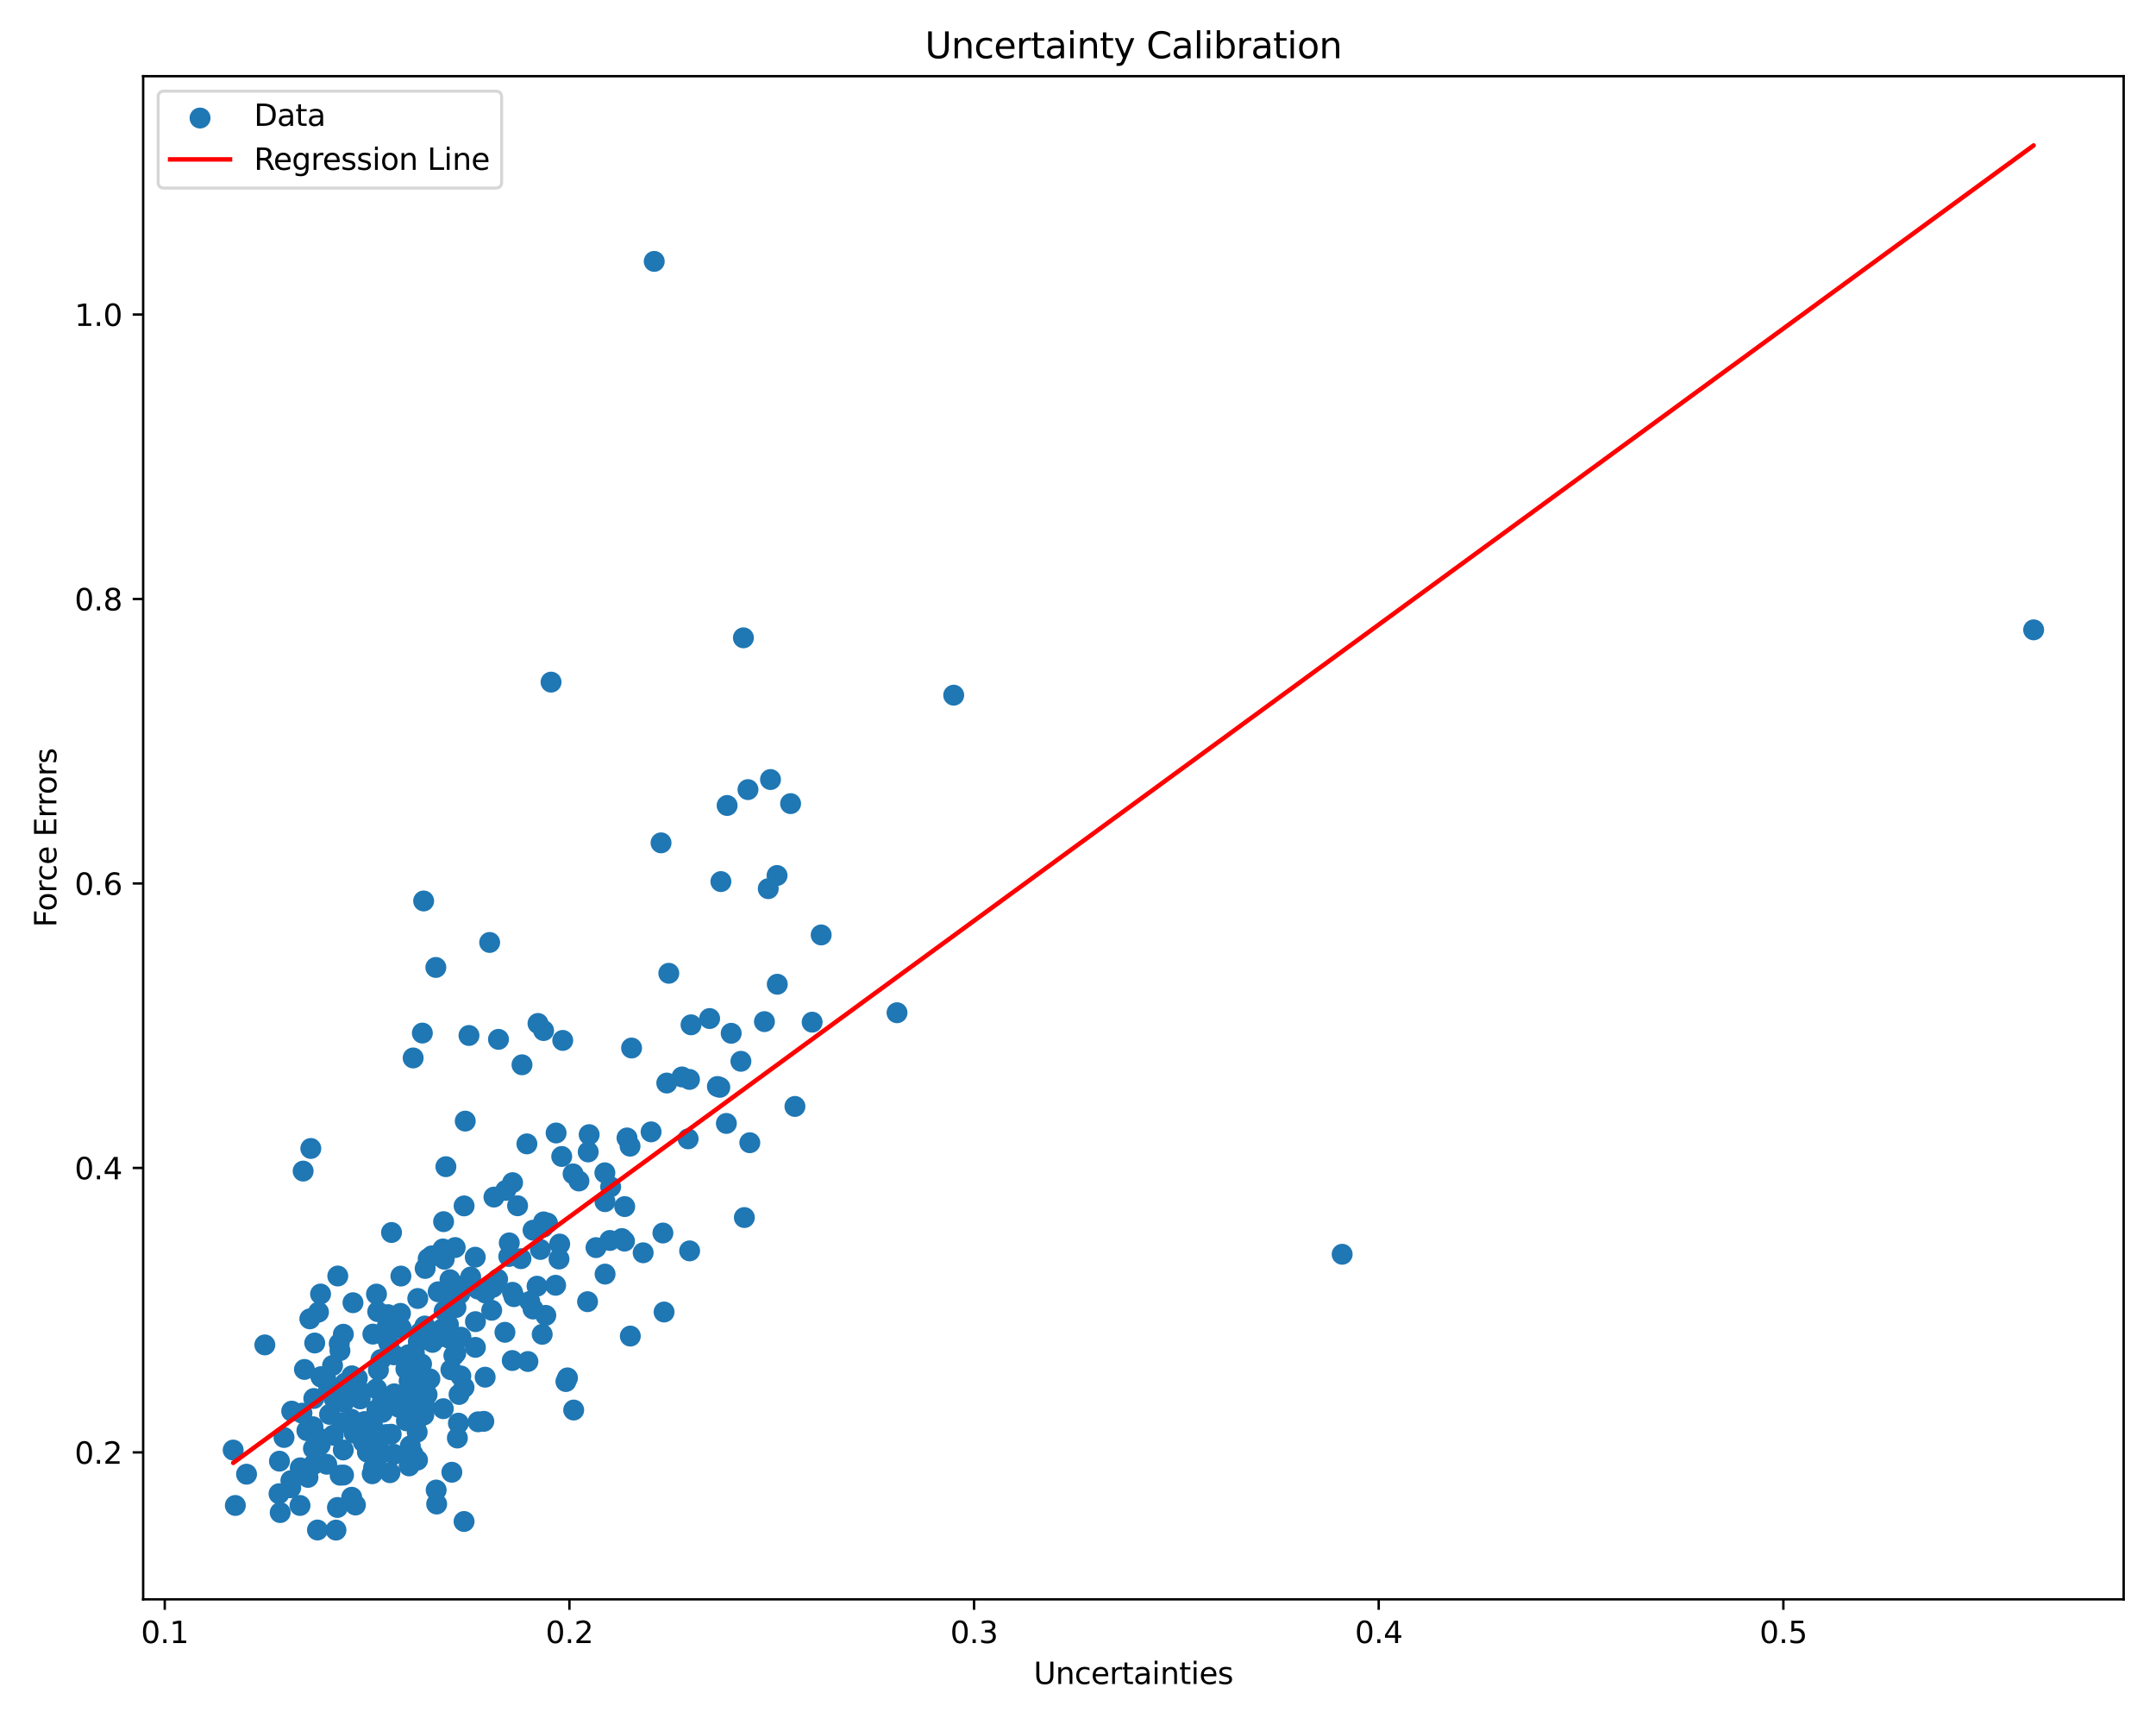 <?xml version="1.0" encoding="utf-8" standalone="no"?>
<!DOCTYPE svg PUBLIC "-//W3C//DTD SVG 1.1//EN"
  "http://www.w3.org/Graphics/SVG/1.1/DTD/svg11.dtd">
<svg xmlns:xlink="http://www.w3.org/1999/xlink" width="720pt" height="576pt" viewBox="0 0 720 576" xmlns="http://www.w3.org/2000/svg" version="1.1">
 <defs>
  <style type="text/css">*{stroke-linejoin: round; stroke-linecap: butt}</style>
 </defs>
 <g id="figure_1">
  <g id="patch_1">
   <path d="M 0 576 
L 720 576 
L 720 0 
L 0 0 
z
" style="fill: #ffffff"/>
  </g>
  <g id="axes_1">
   <g id="patch_2">
    <path d="M 47.81 534.04 
L 709.2 534.04 
L 709.2 25.44 
L 47.81 25.44 
z
" style="fill: #ffffff"/>
   </g>
   <g id="PathCollection_1">
    <defs>
     <path id="mf5a62927cd" d="M 0 3 
C 0.796 3 1.559 2.684 2.121 2.121 
C 2.684 1.559 3 0.796 3 0 
C 3 -0.796 2.684 -1.559 2.121 -2.121 
C 1.559 -2.684 0.796 -3 0 -3 
C -0.796 -3 -1.559 -2.684 -2.121 -2.121 
C -2.684 -1.559 -3 -0.796 -3 0 
C -3 0.796 -2.684 1.559 -2.121 2.121 
C -1.559 2.684 -0.796 3 0 3 
z
" style="stroke: #1f77b4"/>
    </defs>
    <g clip-path="url(#p8cb229a350)">
     <use xlink:href="#mf5a62927cd" x="144.423" y="448.24" style="fill: #1f77b4; stroke: #1f77b4"/>
     <use xlink:href="#mf5a62927cd" x="117.09" y="461.123" style="fill: #1f77b4; stroke: #1f77b4"/>
     <use xlink:href="#mf5a62927cd" x="78.59" y="502.693" style="fill: #1f77b4; stroke: #1f77b4"/>
     <use xlink:href="#mf5a62927cd" x="203.668" y="414.208" style="fill: #1f77b4; stroke: #1f77b4"/>
     <use xlink:href="#mf5a62927cd" x="157.186" y="426.411" style="fill: #1f77b4; stroke: #1f77b4"/>
     <use xlink:href="#mf5a62927cd" x="130.75" y="411.551" style="fill: #1f77b4; stroke: #1f77b4"/>
     <use xlink:href="#mf5a62927cd" x="210.406" y="382.72" style="fill: #1f77b4; stroke: #1f77b4"/>
     <use xlink:href="#mf5a62927cd" x="151.569" y="452.623" style="fill: #1f77b4; stroke: #1f77b4"/>
     <use xlink:href="#mf5a62927cd" x="127.733" y="467.762" style="fill: #1f77b4; stroke: #1f77b4"/>
     <use xlink:href="#mf5a62927cd" x="125.866" y="470.695" style="fill: #1f77b4; stroke: #1f77b4"/>
     <use xlink:href="#mf5a62927cd" x="230.773" y="342.201" style="fill: #1f77b4; stroke: #1f77b4"/>
     <use xlink:href="#mf5a62927cd" x="214.787" y="418.316" style="fill: #1f77b4; stroke: #1f77b4"/>
     <use xlink:href="#mf5a62927cd" x="181.529" y="408.008" style="fill: #1f77b4; stroke: #1f77b4"/>
     <use xlink:href="#mf5a62927cd" x="124.517" y="445.478" style="fill: #1f77b4; stroke: #1f77b4"/>
     <use xlink:href="#mf5a62927cd" x="103.467" y="440.379" style="fill: #1f77b4; stroke: #1f77b4"/>
     <use xlink:href="#mf5a62927cd" x="133.738" y="438.549" style="fill: #1f77b4; stroke: #1f77b4"/>
     <use xlink:href="#mf5a62927cd" x="148.907" y="389.574" style="fill: #1f77b4; stroke: #1f77b4"/>
     <use xlink:href="#mf5a62927cd" x="111.059" y="455.956" style="fill: #1f77b4; stroke: #1f77b4"/>
     <use xlink:href="#mf5a62927cd" x="117.878" y="434.996" style="fill: #1f77b4; stroke: #1f77b4"/>
     <use xlink:href="#mf5a62927cd" x="679.137" y="210.312" style="fill: #1f77b4; stroke: #1f77b4"/>
     <use xlink:href="#mf5a62927cd" x="170.076" y="415.019" style="fill: #1f77b4; stroke: #1f77b4"/>
     <use xlink:href="#mf5a62927cd" x="139.693" y="448.053" style="fill: #1f77b4; stroke: #1f77b4"/>
     <use xlink:href="#mf5a62927cd" x="136.854" y="466.461" style="fill: #1f77b4; stroke: #1f77b4"/>
     <use xlink:href="#mf5a62927cd" x="148.137" y="407.93" style="fill: #1f77b4; stroke: #1f77b4"/>
     <use xlink:href="#mf5a62927cd" x="230.303" y="417.684" style="fill: #1f77b4; stroke: #1f77b4"/>
     <use xlink:href="#mf5a62927cd" x="97.135" y="494.391" style="fill: #1f77b4; stroke: #1f77b4"/>
     <use xlink:href="#mf5a62927cd" x="112.2" y="510.922" style="fill: #1f77b4; stroke: #1f77b4"/>
     <use xlink:href="#mf5a62927cd" x="156.069" y="428.538" style="fill: #1f77b4; stroke: #1f77b4"/>
     <use xlink:href="#mf5a62927cd" x="97.414" y="471.198" style="fill: #1f77b4; stroke: #1f77b4"/>
     <use xlink:href="#mf5a62927cd" x="126.362" y="482.809" style="fill: #1f77b4; stroke: #1f77b4"/>
     <use xlink:href="#mf5a62927cd" x="182.269" y="439.221" style="fill: #1f77b4; stroke: #1f77b4"/>
     <use xlink:href="#mf5a62927cd" x="182.835" y="408.4" style="fill: #1f77b4; stroke: #1f77b4"/>
     <use xlink:href="#mf5a62927cd" x="240.385" y="363.076" style="fill: #1f77b4; stroke: #1f77b4"/>
     <use xlink:href="#mf5a62927cd" x="152.268" y="436.605" style="fill: #1f77b4; stroke: #1f77b4"/>
     <use xlink:href="#mf5a62927cd" x="108.802" y="460.499" style="fill: #1f77b4; stroke: #1f77b4"/>
     <use xlink:href="#mf5a62927cd" x="201.998" y="391.614" style="fill: #1f77b4; stroke: #1f77b4"/>
     <use xlink:href="#mf5a62927cd" x="181.532" y="344.12" style="fill: #1f77b4; stroke: #1f77b4"/>
     <use xlink:href="#mf5a62927cd" x="103.796" y="383.491" style="fill: #1f77b4; stroke: #1f77b4"/>
     <use xlink:href="#mf5a62927cd" x="171.183" y="394.905" style="fill: #1f77b4; stroke: #1f77b4"/>
     <use xlink:href="#mf5a62927cd" x="114.837" y="468.207" style="fill: #1f77b4; stroke: #1f77b4"/>
     <use xlink:href="#mf5a62927cd" x="127.775" y="479.425" style="fill: #1f77b4; stroke: #1f77b4"/>
     <use xlink:href="#mf5a62927cd" x="179.348" y="429.476" style="fill: #1f77b4; stroke: #1f77b4"/>
     <use xlink:href="#mf5a62927cd" x="140.447" y="462.102" style="fill: #1f77b4; stroke: #1f77b4"/>
     <use xlink:href="#mf5a62927cd" x="152.012" y="416.573" style="fill: #1f77b4; stroke: #1f77b4"/>
     <use xlink:href="#mf5a62927cd" x="140.781" y="455.475" style="fill: #1f77b4; stroke: #1f77b4"/>
     <use xlink:href="#mf5a62927cd" x="124.07" y="481.583" style="fill: #1f77b4; stroke: #1f77b4"/>
     <use xlink:href="#mf5a62927cd" x="158.758" y="449.903" style="fill: #1f77b4; stroke: #1f77b4"/>
     <use xlink:href="#mf5a62927cd" x="259.497" y="292.34" style="fill: #1f77b4; stroke: #1f77b4"/>
     <use xlink:href="#mf5a62927cd" x="153.896" y="459.452" style="fill: #1f77b4; stroke: #1f77b4"/>
     <use xlink:href="#mf5a62927cd" x="150.582" y="457.373" style="fill: #1f77b4; stroke: #1f77b4"/>
     <use xlink:href="#mf5a62927cd" x="193.335" y="394.35" style="fill: #1f77b4; stroke: #1f77b4"/>
     <use xlink:href="#mf5a62927cd" x="161.574" y="474.606" style="fill: #1f77b4; stroke: #1f77b4"/>
     <use xlink:href="#mf5a62927cd" x="142.997" y="420.274" style="fill: #1f77b4; stroke: #1f77b4"/>
     <use xlink:href="#mf5a62927cd" x="176.297" y="454.627" style="fill: #1f77b4; stroke: #1f77b4"/>
     <use xlink:href="#mf5a62927cd" x="207.67" y="413.568" style="fill: #1f77b4; stroke: #1f77b4"/>
     <use xlink:href="#mf5a62927cd" x="164.632" y="429.824" style="fill: #1f77b4; stroke: #1f77b4"/>
     <use xlink:href="#mf5a62927cd" x="189.514" y="460.097" style="fill: #1f77b4; stroke: #1f77b4"/>
     <use xlink:href="#mf5a62927cd" x="210.915" y="349.947" style="fill: #1f77b4; stroke: #1f77b4"/>
     <use xlink:href="#mf5a62927cd" x="77.873" y="484.195" style="fill: #1f77b4; stroke: #1f77b4"/>
     <use xlink:href="#mf5a62927cd" x="130.636" y="478.913" style="fill: #1f77b4; stroke: #1f77b4"/>
     <use xlink:href="#mf5a62927cd" x="107.307" y="459.88" style="fill: #1f77b4; stroke: #1f77b4"/>
     <use xlink:href="#mf5a62927cd" x="100.283" y="490.133" style="fill: #1f77b4; stroke: #1f77b4"/>
     <use xlink:href="#mf5a62927cd" x="299.563" y="338.167" style="fill: #1f77b4; stroke: #1f77b4"/>
     <use xlink:href="#mf5a62927cd" x="240.745" y="294.373" style="fill: #1f77b4; stroke: #1f77b4"/>
     <use xlink:href="#mf5a62927cd" x="147.365" y="446.281" style="fill: #1f77b4; stroke: #1f77b4"/>
     <use xlink:href="#mf5a62927cd" x="129.286" y="443.017" style="fill: #1f77b4; stroke: #1f77b4"/>
     <use xlink:href="#mf5a62927cd" x="127.701" y="471.605" style="fill: #1f77b4; stroke: #1f77b4"/>
     <use xlink:href="#mf5a62927cd" x="186.913" y="415.401" style="fill: #1f77b4; stroke: #1f77b4"/>
     <use xlink:href="#mf5a62927cd" x="185.712" y="378.317" style="fill: #1f77b4; stroke: #1f77b4"/>
     <use xlink:href="#mf5a62927cd" x="125.732" y="432.116" style="fill: #1f77b4; stroke: #1f77b4"/>
     <use xlink:href="#mf5a62927cd" x="164.198" y="437.516" style="fill: #1f77b4; stroke: #1f77b4"/>
     <use xlink:href="#mf5a62927cd" x="126.513" y="486.051" style="fill: #1f77b4; stroke: #1f77b4"/>
     <use xlink:href="#mf5a62927cd" x="222.672" y="361.641" style="fill: #1f77b4; stroke: #1f77b4"/>
     <use xlink:href="#mf5a62927cd" x="141.478" y="300.844" style="fill: #1f77b4; stroke: #1f77b4"/>
     <use xlink:href="#mf5a62927cd" x="141.791" y="469.364" style="fill: #1f77b4; stroke: #1f77b4"/>
     <use xlink:href="#mf5a62927cd" x="159.656" y="474.76" style="fill: #1f77b4; stroke: #1f77b4"/>
     <use xlink:href="#mf5a62927cd" x="88.442" y="449.082" style="fill: #1f77b4; stroke: #1f77b4"/>
     <use xlink:href="#mf5a62927cd" x="139.049" y="474.607" style="fill: #1f77b4; stroke: #1f77b4"/>
     <use xlink:href="#mf5a62927cd" x="145.55" y="323.045" style="fill: #1f77b4; stroke: #1f77b4"/>
     <use xlink:href="#mf5a62927cd" x="203.929" y="396.311" style="fill: #1f77b4; stroke: #1f77b4"/>
     <use xlink:href="#mf5a62927cd" x="122.696" y="484.877" style="fill: #1f77b4; stroke: #1f77b4"/>
     <use xlink:href="#mf5a62927cd" x="101.235" y="391.043" style="fill: #1f77b4; stroke: #1f77b4"/>
     <use xlink:href="#mf5a62927cd" x="173.978" y="420.293" style="fill: #1f77b4; stroke: #1f77b4"/>
     <use xlink:href="#mf5a62927cd" x="191.581" y="470.832" style="fill: #1f77b4; stroke: #1f77b4"/>
     <use xlink:href="#mf5a62927cd" x="318.492" y="232.13" style="fill: #1f77b4; stroke: #1f77b4"/>
     <use xlink:href="#mf5a62927cd" x="116.197" y="462.179" style="fill: #1f77b4; stroke: #1f77b4"/>
     <use xlink:href="#mf5a62927cd" x="152.736" y="480.173" style="fill: #1f77b4; stroke: #1f77b4"/>
     <use xlink:href="#mf5a62927cd" x="187.585" y="386.162" style="fill: #1f77b4; stroke: #1f77b4"/>
     <use xlink:href="#mf5a62927cd" x="138.827" y="470.019" style="fill: #1f77b4; stroke: #1f77b4"/>
     <use xlink:href="#mf5a62927cd" x="180.46" y="417.213" style="fill: #1f77b4; stroke: #1f77b4"/>
     <use xlink:href="#mf5a62927cd" x="156.614" y="345.764" style="fill: #1f77b4; stroke: #1f77b4"/>
     <use xlink:href="#mf5a62927cd" x="124.576" y="476.652" style="fill: #1f77b4; stroke: #1f77b4"/>
     <use xlink:href="#mf5a62927cd" x="179.662" y="341.746" style="fill: #1f77b4; stroke: #1f77b4"/>
     <use xlink:href="#mf5a62927cd" x="171.069" y="454.299" style="fill: #1f77b4; stroke: #1f77b4"/>
     <use xlink:href="#mf5a62927cd" x="185.552" y="429.17" style="fill: #1f77b4; stroke: #1f77b4"/>
     <use xlink:href="#mf5a62927cd" x="120.308" y="467.118" style="fill: #1f77b4; stroke: #1f77b4"/>
     <use xlink:href="#mf5a62927cd" x="135.72" y="474.428" style="fill: #1f77b4; stroke: #1f77b4"/>
     <use xlink:href="#mf5a62927cd" x="117.339" y="473.884" style="fill: #1f77b4; stroke: #1f77b4"/>
     <use xlink:href="#mf5a62927cd" x="140.757" y="469.545" style="fill: #1f77b4; stroke: #1f77b4"/>
     <use xlink:href="#mf5a62927cd" x="137.976" y="353.264" style="fill: #1f77b4; stroke: #1f77b4"/>
     <use xlink:href="#mf5a62927cd" x="135.542" y="457.106" style="fill: #1f77b4; stroke: #1f77b4"/>
     <use xlink:href="#mf5a62927cd" x="137.353" y="466.39" style="fill: #1f77b4; stroke: #1f77b4"/>
     <use xlink:href="#mf5a62927cd" x="168.624" y="444.873" style="fill: #1f77b4; stroke: #1f77b4"/>
     <use xlink:href="#mf5a62927cd" x="217.433" y="377.945" style="fill: #1f77b4; stroke: #1f77b4"/>
     <use xlink:href="#mf5a62927cd" x="155.371" y="374.353" style="fill: #1f77b4; stroke: #1f77b4"/>
     <use xlink:href="#mf5a62927cd" x="127.201" y="453.953" style="fill: #1f77b4; stroke: #1f77b4"/>
     <use xlink:href="#mf5a62927cd" x="113.869" y="466.691" style="fill: #1f77b4; stroke: #1f77b4"/>
     <use xlink:href="#mf5a62927cd" x="100.188" y="502.699" style="fill: #1f77b4; stroke: #1f77b4"/>
     <use xlink:href="#mf5a62927cd" x="191.384" y="391.977" style="fill: #1f77b4; stroke: #1f77b4"/>
     <use xlink:href="#mf5a62927cd" x="242.572" y="375.132" style="fill: #1f77b4; stroke: #1f77b4"/>
     <use xlink:href="#mf5a62927cd" x="236.979" y="340.105" style="fill: #1f77b4; stroke: #1f77b4"/>
     <use xlink:href="#mf5a62927cd" x="114.186" y="475.052" style="fill: #1f77b4; stroke: #1f77b4"/>
     <use xlink:href="#mf5a62927cd" x="249.786" y="263.662" style="fill: #1f77b4; stroke: #1f77b4"/>
     <use xlink:href="#mf5a62927cd" x="145.828" y="502.217" style="fill: #1f77b4; stroke: #1f77b4"/>
     <use xlink:href="#mf5a62927cd" x="223.348" y="324.994" style="fill: #1f77b4; stroke: #1f77b4"/>
     <use xlink:href="#mf5a62927cd" x="221.768" y="438.1" style="fill: #1f77b4; stroke: #1f77b4"/>
     <use xlink:href="#mf5a62927cd" x="105.102" y="448.448" style="fill: #1f77b4; stroke: #1f77b4"/>
     <use xlink:href="#mf5a62927cd" x="114.633" y="484.165" style="fill: #1f77b4; stroke: #1f77b4"/>
     <use xlink:href="#mf5a62927cd" x="202.038" y="401.253" style="fill: #1f77b4; stroke: #1f77b4"/>
     <use xlink:href="#mf5a62927cd" x="126.368" y="457.496" style="fill: #1f77b4; stroke: #1f77b4"/>
     <use xlink:href="#mf5a62927cd" x="265.47" y="369.454" style="fill: #1f77b4; stroke: #1f77b4"/>
     <use xlink:href="#mf5a62927cd" x="209.392" y="379.977" style="fill: #1f77b4; stroke: #1f77b4"/>
     <use xlink:href="#mf5a62927cd" x="153.937" y="446.497" style="fill: #1f77b4; stroke: #1f77b4"/>
     <use xlink:href="#mf5a62927cd" x="142.622" y="465.683" style="fill: #1f77b4; stroke: #1f77b4"/>
     <use xlink:href="#mf5a62927cd" x="162.097" y="431.762" style="fill: #1f77b4; stroke: #1f77b4"/>
     <use xlink:href="#mf5a62927cd" x="140.213" y="460.874" style="fill: #1f77b4; stroke: #1f77b4"/>
     <use xlink:href="#mf5a62927cd" x="147.601" y="443.785" style="fill: #1f77b4; stroke: #1f77b4"/>
     <use xlink:href="#mf5a62927cd" x="247.426" y="354.382" style="fill: #1f77b4; stroke: #1f77b4"/>
     <use xlink:href="#mf5a62927cd" x="131.659" y="465.416" style="fill: #1f77b4; stroke: #1f77b4"/>
     <use xlink:href="#mf5a62927cd" x="141.599" y="443.706" style="fill: #1f77b4; stroke: #1f77b4"/>
     <use xlink:href="#mf5a62927cd" x="119.334" y="460.222" style="fill: #1f77b4; stroke: #1f77b4"/>
     <use xlink:href="#mf5a62927cd" x="202.068" y="425.439" style="fill: #1f77b4; stroke: #1f77b4"/>
     <use xlink:href="#mf5a62927cd" x="130.226" y="491.754" style="fill: #1f77b4; stroke: #1f77b4"/>
     <use xlink:href="#mf5a62927cd" x="107.162" y="459.691" style="fill: #1f77b4; stroke: #1f77b4"/>
     <use xlink:href="#mf5a62927cd" x="159.585" y="430.431" style="fill: #1f77b4; stroke: #1f77b4"/>
     <use xlink:href="#mf5a62927cd" x="112.69" y="503.364" style="fill: #1f77b4; stroke: #1f77b4"/>
     <use xlink:href="#mf5a62927cd" x="113.58" y="492.59" style="fill: #1f77b4; stroke: #1f77b4"/>
     <use xlink:href="#mf5a62927cd" x="111.525" y="466.934" style="fill: #1f77b4; stroke: #1f77b4"/>
     <use xlink:href="#mf5a62927cd" x="118.285" y="478.562" style="fill: #1f77b4; stroke: #1f77b4"/>
     <use xlink:href="#mf5a62927cd" x="153.577" y="431.989" style="fill: #1f77b4; stroke: #1f77b4"/>
     <use xlink:href="#mf5a62927cd" x="164.952" y="399.724" style="fill: #1f77b4; stroke: #1f77b4"/>
     <use xlink:href="#mf5a62927cd" x="239.575" y="362.801" style="fill: #1f77b4; stroke: #1f77b4"/>
     <use xlink:href="#mf5a62927cd" x="196.436" y="384.65" style="fill: #1f77b4; stroke: #1f77b4"/>
     <use xlink:href="#mf5a62927cd" x="274.235" y="312.187" style="fill: #1f77b4; stroke: #1f77b4"/>
     <use xlink:href="#mf5a62927cd" x="255.282" y="341.133" style="fill: #1f77b4; stroke: #1f77b4"/>
     <use xlink:href="#mf5a62927cd" x="149.822" y="432.337" style="fill: #1f77b4; stroke: #1f77b4"/>
     <use xlink:href="#mf5a62927cd" x="171.145" y="431.52" style="fill: #1f77b4; stroke: #1f77b4"/>
     <use xlink:href="#mf5a62927cd" x="123.999" y="484.86" style="fill: #1f77b4; stroke: #1f77b4"/>
     <use xlink:href="#mf5a62927cd" x="150.162" y="446.955" style="fill: #1f77b4; stroke: #1f77b4"/>
     <use xlink:href="#mf5a62927cd" x="121.739" y="474.679" style="fill: #1f77b4; stroke: #1f77b4"/>
     <use xlink:href="#mf5a62927cd" x="220.758" y="281.443" style="fill: #1f77b4; stroke: #1f77b4"/>
     <use xlink:href="#mf5a62927cd" x="123.965" y="477.569" style="fill: #1f77b4; stroke: #1f77b4"/>
     <use xlink:href="#mf5a62927cd" x="136.627" y="461.13" style="fill: #1f77b4; stroke: #1f77b4"/>
     <use xlink:href="#mf5a62927cd" x="145.66" y="497.542" style="fill: #1f77b4; stroke: #1f77b4"/>
     <use xlink:href="#mf5a62927cd" x="106.023" y="510.888" style="fill: #1f77b4; stroke: #1f77b4"/>
     <use xlink:href="#mf5a62927cd" x="271.223" y="341.317" style="fill: #1f77b4; stroke: #1f77b4"/>
     <use xlink:href="#mf5a62927cd" x="196.756" y="378.873" style="fill: #1f77b4; stroke: #1f77b4"/>
     <use xlink:href="#mf5a62927cd" x="129.572" y="438.977" style="fill: #1f77b4; stroke: #1f77b4"/>
     <use xlink:href="#mf5a62927cd" x="168.881" y="397.491" style="fill: #1f77b4; stroke: #1f77b4"/>
     <use xlink:href="#mf5a62927cd" x="102.492" y="477.711" style="fill: #1f77b4; stroke: #1f77b4"/>
     <use xlink:href="#mf5a62927cd" x="117.449" y="499.952" style="fill: #1f77b4; stroke: #1f77b4"/>
     <use xlink:href="#mf5a62927cd" x="110.063" y="472.274" style="fill: #1f77b4; stroke: #1f77b4"/>
     <use xlink:href="#mf5a62927cd" x="196.214" y="434.65" style="fill: #1f77b4; stroke: #1f77b4"/>
     <use xlink:href="#mf5a62927cd" x="188.985" y="461.313" style="fill: #1f77b4; stroke: #1f77b4"/>
     <use xlink:href="#mf5a62927cd" x="181.434" y="409.776" style="fill: #1f77b4; stroke: #1f77b4"/>
     <use xlink:href="#mf5a62927cd" x="125.752" y="463.745" style="fill: #1f77b4; stroke: #1f77b4"/>
     <use xlink:href="#mf5a62927cd" x="138.391" y="451.846" style="fill: #1f77b4; stroke: #1f77b4"/>
     <use xlink:href="#mf5a62927cd" x="169.906" y="419.559" style="fill: #1f77b4; stroke: #1f77b4"/>
     <use xlink:href="#mf5a62927cd" x="115.316" y="461.794" style="fill: #1f77b4; stroke: #1f77b4"/>
     <use xlink:href="#mf5a62927cd" x="176.914" y="434.576" style="fill: #1f77b4; stroke: #1f77b4"/>
     <use xlink:href="#mf5a62927cd" x="82.333" y="492.252" style="fill: #1f77b4; stroke: #1f77b4"/>
     <use xlink:href="#mf5a62927cd" x="186.682" y="420.41" style="fill: #1f77b4; stroke: #1f77b4"/>
     <use xlink:href="#mf5a62927cd" x="97.079" y="496.804" style="fill: #1f77b4; stroke: #1f77b4"/>
     <use xlink:href="#mf5a62927cd" x="104.795" y="466.974" style="fill: #1f77b4; stroke: #1f77b4"/>
     <use xlink:href="#mf5a62927cd" x="148.325" y="437.758" style="fill: #1f77b4; stroke: #1f77b4"/>
     <use xlink:href="#mf5a62927cd" x="104.673" y="483.701" style="fill: #1f77b4; stroke: #1f77b4"/>
     <use xlink:href="#mf5a62927cd" x="244.184" y="345.03" style="fill: #1f77b4; stroke: #1f77b4"/>
     <use xlink:href="#mf5a62927cd" x="139.427" y="487.539" style="fill: #1f77b4; stroke: #1f77b4"/>
     <use xlink:href="#mf5a62927cd" x="106.363" y="438.142" style="fill: #1f77b4; stroke: #1f77b4"/>
     <use xlink:href="#mf5a62927cd" x="149.757" y="442.346" style="fill: #1f77b4; stroke: #1f77b4"/>
     <use xlink:href="#mf5a62927cd" x="139.512" y="433.584" style="fill: #1f77b4; stroke: #1f77b4"/>
     <use xlink:href="#mf5a62927cd" x="153.087" y="475.212" style="fill: #1f77b4; stroke: #1f77b4"/>
     <use xlink:href="#mf5a62927cd" x="117.515" y="459.407" style="fill: #1f77b4; stroke: #1f77b4"/>
     <use xlink:href="#mf5a62927cd" x="129.014" y="479.006" style="fill: #1f77b4; stroke: #1f77b4"/>
     <use xlink:href="#mf5a62927cd" x="109.774" y="463.887" style="fill: #1f77b4; stroke: #1f77b4"/>
     <use xlink:href="#mf5a62927cd" x="109.113" y="488.929" style="fill: #1f77b4; stroke: #1f77b4"/>
     <use xlink:href="#mf5a62927cd" x="154.959" y="463.289" style="fill: #1f77b4; stroke: #1f77b4"/>
     <use xlink:href="#mf5a62927cd" x="248.266" y="212.977" style="fill: #1f77b4; stroke: #1f77b4"/>
     <use xlink:href="#mf5a62927cd" x="152.215" y="451.807" style="fill: #1f77b4; stroke: #1f77b4"/>
     <use xlink:href="#mf5a62927cd" x="139.316" y="478.2" style="fill: #1f77b4; stroke: #1f77b4"/>
     <use xlink:href="#mf5a62927cd" x="106.928" y="482.518" style="fill: #1f77b4; stroke: #1f77b4"/>
     <use xlink:href="#mf5a62927cd" x="124.763" y="490.09" style="fill: #1f77b4; stroke: #1f77b4"/>
     <use xlink:href="#mf5a62927cd" x="208.55" y="414.426" style="fill: #1f77b4; stroke: #1f77b4"/>
     <use xlink:href="#mf5a62927cd" x="136.414" y="452.369" style="fill: #1f77b4; stroke: #1f77b4"/>
     <use xlink:href="#mf5a62927cd" x="257.31" y="260.298" style="fill: #1f77b4; stroke: #1f77b4"/>
     <use xlink:href="#mf5a62927cd" x="448.218" y="418.816" style="fill: #1f77b4; stroke: #1f77b4"/>
     <use xlink:href="#mf5a62927cd" x="136.327" y="464.716" style="fill: #1f77b4; stroke: #1f77b4"/>
     <use xlink:href="#mf5a62927cd" x="107.053" y="432.09" style="fill: #1f77b4; stroke: #1f77b4"/>
     <use xlink:href="#mf5a62927cd" x="153.298" y="465.628" style="fill: #1f77b4; stroke: #1f77b4"/>
     <use xlink:href="#mf5a62927cd" x="114.66" y="445.521" style="fill: #1f77b4; stroke: #1f77b4"/>
     <use xlink:href="#mf5a62927cd" x="93.316" y="487.905" style="fill: #1f77b4; stroke: #1f77b4"/>
     <use xlink:href="#mf5a62927cd" x="227.751" y="359.605" style="fill: #1f77b4; stroke: #1f77b4"/>
     <use xlink:href="#mf5a62927cd" x="94.847" y="479.994" style="fill: #1f77b4; stroke: #1f77b4"/>
     <use xlink:href="#mf5a62927cd" x="154.989" y="402.671" style="fill: #1f77b4; stroke: #1f77b4"/>
     <use xlink:href="#mf5a62927cd" x="129.857" y="448.552" style="fill: #1f77b4; stroke: #1f77b4"/>
     <use xlink:href="#mf5a62927cd" x="141.864" y="442.768" style="fill: #1f77b4; stroke: #1f77b4"/>
     <use xlink:href="#mf5a62927cd" x="242.826" y="268.962" style="fill: #1f77b4; stroke: #1f77b4"/>
     <use xlink:href="#mf5a62927cd" x="174.324" y="355.549" style="fill: #1f77b4; stroke: #1f77b4"/>
     <use xlink:href="#mf5a62927cd" x="133.209" y="469.924" style="fill: #1f77b4; stroke: #1f77b4"/>
     <use xlink:href="#mf5a62927cd" x="178.019" y="410.784" style="fill: #1f77b4; stroke: #1f77b4"/>
     <use xlink:href="#mf5a62927cd" x="178.008" y="437.1" style="fill: #1f77b4; stroke: #1f77b4"/>
     <use xlink:href="#mf5a62927cd" x="117.927" y="460.27" style="fill: #1f77b4; stroke: #1f77b4"/>
     <use xlink:href="#mf5a62927cd" x="256.562" y="296.736" style="fill: #1f77b4; stroke: #1f77b4"/>
     <use xlink:href="#mf5a62927cd" x="113.528" y="451.003" style="fill: #1f77b4; stroke: #1f77b4"/>
     <use xlink:href="#mf5a62927cd" x="121.359" y="481.518" style="fill: #1f77b4; stroke: #1f77b4"/>
     <use xlink:href="#mf5a62927cd" x="106.362" y="480.064" style="fill: #1f77b4; stroke: #1f77b4"/>
     <use xlink:href="#mf5a62927cd" x="112.803" y="426.077" style="fill: #1f77b4; stroke: #1f77b4"/>
     <use xlink:href="#mf5a62927cd" x="229.802" y="380.277" style="fill: #1f77b4; stroke: #1f77b4"/>
     <use xlink:href="#mf5a62927cd" x="175.958" y="381.956" style="fill: #1f77b4; stroke: #1f77b4"/>
     <use xlink:href="#mf5a62927cd" x="124.299" y="492.108" style="fill: #1f77b4; stroke: #1f77b4"/>
     <use xlink:href="#mf5a62927cd" x="131.542" y="452.397" style="fill: #1f77b4; stroke: #1f77b4"/>
     <use xlink:href="#mf5a62927cd" x="230.254" y="360.436" style="fill: #1f77b4; stroke: #1f77b4"/>
     <use xlink:href="#mf5a62927cd" x="221.379" y="411.718" style="fill: #1f77b4; stroke: #1f77b4"/>
     <use xlink:href="#mf5a62927cd" x="166.467" y="347.052" style="fill: #1f77b4; stroke: #1f77b4"/>
     <use xlink:href="#mf5a62927cd" x="158.712" y="419.799" style="fill: #1f77b4; stroke: #1f77b4"/>
     <use xlink:href="#mf5a62927cd" x="208.62" y="402.891" style="fill: #1f77b4; stroke: #1f77b4"/>
     <use xlink:href="#mf5a62927cd" x="131.582" y="485.623" style="fill: #1f77b4; stroke: #1f77b4"/>
     <use xlink:href="#mf5a62927cd" x="154.973" y="508.046" style="fill: #1f77b4; stroke: #1f77b4"/>
     <use xlink:href="#mf5a62927cd" x="259.577" y="328.653" style="fill: #1f77b4; stroke: #1f77b4"/>
     <use xlink:href="#mf5a62927cd" x="93.572" y="505.067" style="fill: #1f77b4; stroke: #1f77b4"/>
     <use xlink:href="#mf5a62927cd" x="104.523" y="476.407" style="fill: #1f77b4; stroke: #1f77b4"/>
     <use xlink:href="#mf5a62927cd" x="134.015" y="443.588" style="fill: #1f77b4; stroke: #1f77b4"/>
     <use xlink:href="#mf5a62927cd" x="104.701" y="489.01" style="fill: #1f77b4; stroke: #1f77b4"/>
     <use xlink:href="#mf5a62927cd" x="139.905" y="460.922" style="fill: #1f77b4; stroke: #1f77b4"/>
     <use xlink:href="#mf5a62927cd" x="133.885" y="426.094" style="fill: #1f77b4; stroke: #1f77b4"/>
     <use xlink:href="#mf5a62927cd" x="113.296" y="448.644" style="fill: #1f77b4; stroke: #1f77b4"/>
     <use xlink:href="#mf5a62927cd" x="93.179" y="498.773" style="fill: #1f77b4; stroke: #1f77b4"/>
     <use xlink:href="#mf5a62927cd" x="187.926" y="347.41" style="fill: #1f77b4; stroke: #1f77b4"/>
     <use xlink:href="#mf5a62927cd" x="141.527" y="472.492" style="fill: #1f77b4; stroke: #1f77b4"/>
     <use xlink:href="#mf5a62927cd" x="140.28" y="445.069" style="fill: #1f77b4; stroke: #1f77b4"/>
     <use xlink:href="#mf5a62927cd" x="199.04" y="416.596" style="fill: #1f77b4; stroke: #1f77b4"/>
     <use xlink:href="#mf5a62927cd" x="181.068" y="445.545" style="fill: #1f77b4; stroke: #1f77b4"/>
     <use xlink:href="#mf5a62927cd" x="146.32" y="431.346" style="fill: #1f77b4; stroke: #1f77b4"/>
     <use xlink:href="#mf5a62927cd" x="148.046" y="470.377" style="fill: #1f77b4; stroke: #1f77b4"/>
     <use xlink:href="#mf5a62927cd" x="141.984" y="423.556" style="fill: #1f77b4; stroke: #1f77b4"/>
     <use xlink:href="#mf5a62927cd" x="120.562" y="464.748" style="fill: #1f77b4; stroke: #1f77b4"/>
     <use xlink:href="#mf5a62927cd" x="102.854" y="493.32" style="fill: #1f77b4; stroke: #1f77b4"/>
     <use xlink:href="#mf5a62927cd" x="100.842" y="471.873" style="fill: #1f77b4; stroke: #1f77b4"/>
     <use xlink:href="#mf5a62927cd" x="171.628" y="432.969" style="fill: #1f77b4; stroke: #1f77b4"/>
     <use xlink:href="#mf5a62927cd" x="163.524" y="314.698" style="fill: #1f77b4; stroke: #1f77b4"/>
     <use xlink:href="#mf5a62927cd" x="172.847" y="402.618" style="fill: #1f77b4; stroke: #1f77b4"/>
     <use xlink:href="#mf5a62927cd" x="118.695" y="502.547" style="fill: #1f77b4; stroke: #1f77b4"/>
     <use xlink:href="#mf5a62927cd" x="141.328" y="469.734" style="fill: #1f77b4; stroke: #1f77b4"/>
     <use xlink:href="#mf5a62927cd" x="264.025" y="268.337" style="fill: #1f77b4; stroke: #1f77b4"/>
     <use xlink:href="#mf5a62927cd" x="150.277" y="427.322" style="fill: #1f77b4; stroke: #1f77b4"/>
     <use xlink:href="#mf5a62927cd" x="128.763" y="446.379" style="fill: #1f77b4; stroke: #1f77b4"/>
     <use xlink:href="#mf5a62927cd" x="150.899" y="491.6" style="fill: #1f77b4; stroke: #1f77b4"/>
     <use xlink:href="#mf5a62927cd" x="248.577" y="406.555" style="fill: #1f77b4; stroke: #1f77b4"/>
     <use xlink:href="#mf5a62927cd" x="111.298" y="479.233" style="fill: #1f77b4; stroke: #1f77b4"/>
     <use xlink:href="#mf5a62927cd" x="141.047" y="344.953" style="fill: #1f77b4; stroke: #1f77b4"/>
     <use xlink:href="#mf5a62927cd" x="126.139" y="437.972" style="fill: #1f77b4; stroke: #1f77b4"/>
     <use xlink:href="#mf5a62927cd" x="136.636" y="489.483" style="fill: #1f77b4; stroke: #1f77b4"/>
     <use xlink:href="#mf5a62927cd" x="218.482" y="87.281" style="fill: #1f77b4; stroke: #1f77b4"/>
     <use xlink:href="#mf5a62927cd" x="210.498" y="446.135" style="fill: #1f77b4; stroke: #1f77b4"/>
     <use xlink:href="#mf5a62927cd" x="114.725" y="492.543" style="fill: #1f77b4; stroke: #1f77b4"/>
     <use xlink:href="#mf5a62927cd" x="166.178" y="427.129" style="fill: #1f77b4; stroke: #1f77b4"/>
     <use xlink:href="#mf5a62927cd" x="147.914" y="417.046" style="fill: #1f77b4; stroke: #1f77b4"/>
     <use xlink:href="#mf5a62927cd" x="137.018" y="482.798" style="fill: #1f77b4; stroke: #1f77b4"/>
     <use xlink:href="#mf5a62927cd" x="162.016" y="459.861" style="fill: #1f77b4; stroke: #1f77b4"/>
     <use xlink:href="#mf5a62927cd" x="133.746" y="443.26" style="fill: #1f77b4; stroke: #1f77b4"/>
     <use xlink:href="#mf5a62927cd" x="250.399" y="381.569" style="fill: #1f77b4; stroke: #1f77b4"/>
     <use xlink:href="#mf5a62927cd" x="143.565" y="460.425" style="fill: #1f77b4; stroke: #1f77b4"/>
     <use xlink:href="#mf5a62927cd" x="137.884" y="485.446" style="fill: #1f77b4; stroke: #1f77b4"/>
     <use xlink:href="#mf5a62927cd" x="144.204" y="419.35" style="fill: #1f77b4; stroke: #1f77b4"/>
     <use xlink:href="#mf5a62927cd" x="101.669" y="457.276" style="fill: #1f77b4; stroke: #1f77b4"/>
     <use xlink:href="#mf5a62927cd" x="184.027" y="227.77" style="fill: #1f77b4; stroke: #1f77b4"/>
     <use xlink:href="#mf5a62927cd" x="158.773" y="441.316" style="fill: #1f77b4; stroke: #1f77b4"/>
     <use xlink:href="#mf5a62927cd" x="148.355" y="420.462" style="fill: #1f77b4; stroke: #1f77b4"/>
    </g>
   </g>
   <g id="matplotlib.axis_1">
    <g id="xtick_1">
     <g id="line2d_1">
      <defs>
       <path id="m247f86a7c7" d="M 0 0 
L 0 3.5 
" style="stroke: #000000; stroke-width: 0.8"/>
      </defs>
      <g>
       <use xlink:href="#m247f86a7c7" x="55.023" y="534.04" style="stroke: #000000; stroke-width: 0.8"/>
      </g>
     </g>
     <g id="text_1">
      <!-- 0.1 -->
      <g transform="translate(47.072 548.638) scale(0.1 -0.1)">
       <defs>
        <path id="DejaVuSans-30" d="M 2034 4250 
Q 1547 4250 1301 3770 
Q 1056 3291 1056 2328 
Q 1056 1369 1301 889 
Q 1547 409 2034 409 
Q 2525 409 2770 889 
Q 3016 1369 3016 2328 
Q 3016 3291 2770 3770 
Q 2525 4250 2034 4250 
z
M 2034 4750 
Q 2819 4750 3233 4129 
Q 3647 3509 3647 2328 
Q 3647 1150 3233 529 
Q 2819 -91 2034 -91 
Q 1250 -91 836 529 
Q 422 1150 422 2328 
Q 422 3509 836 4129 
Q 1250 4750 2034 4750 
z
" transform="scale(0.016)"/>
        <path id="DejaVuSans-2e" d="M 684 794 
L 1344 794 
L 1344 0 
L 684 0 
L 684 794 
z
" transform="scale(0.016)"/>
        <path id="DejaVuSans-31" d="M 794 531 
L 1825 531 
L 1825 4091 
L 703 3866 
L 703 4441 
L 1819 4666 
L 2450 4666 
L 2450 531 
L 3481 531 
L 3481 0 
L 794 0 
L 794 531 
z
" transform="scale(0.016)"/>
       </defs>
       <use xlink:href="#DejaVuSans-30"/>
       <use xlink:href="#DejaVuSans-2e" x="63.623"/>
       <use xlink:href="#DejaVuSans-31" x="95.41"/>
      </g>
     </g>
    </g>
    <g id="xtick_2">
     <g id="line2d_2">
      <g>
       <use xlink:href="#m247f86a7c7" x="190.157" y="534.04" style="stroke: #000000; stroke-width: 0.8"/>
      </g>
     </g>
     <g id="text_2">
      <!-- 0.2 -->
      <g transform="translate(182.205 548.638) scale(0.1 -0.1)">
       <defs>
        <path id="DejaVuSans-32" d="M 1228 531 
L 3431 531 
L 3431 0 
L 469 0 
L 469 531 
Q 828 903 1448 1529 
Q 2069 2156 2228 2338 
Q 2531 2678 2651 2914 
Q 2772 3150 2772 3378 
Q 2772 3750 2511 3984 
Q 2250 4219 1831 4219 
Q 1534 4219 1204 4116 
Q 875 4013 500 3803 
L 500 4441 
Q 881 4594 1212 4672 
Q 1544 4750 1819 4750 
Q 2544 4750 2975 4387 
Q 3406 4025 3406 3419 
Q 3406 3131 3298 2873 
Q 3191 2616 2906 2266 
Q 2828 2175 2409 1742 
Q 1991 1309 1228 531 
z
" transform="scale(0.016)"/>
       </defs>
       <use xlink:href="#DejaVuSans-30"/>
       <use xlink:href="#DejaVuSans-2e" x="63.623"/>
       <use xlink:href="#DejaVuSans-32" x="95.41"/>
      </g>
     </g>
    </g>
    <g id="xtick_3">
     <g id="line2d_3">
      <g>
       <use xlink:href="#m247f86a7c7" x="325.29" y="534.04" style="stroke: #000000; stroke-width: 0.8"/>
      </g>
     </g>
     <g id="text_3">
      <!-- 0.3 -->
      <g transform="translate(317.338 548.638) scale(0.1 -0.1)">
       <defs>
        <path id="DejaVuSans-33" d="M 2597 2516 
Q 3050 2419 3304 2112 
Q 3559 1806 3559 1356 
Q 3559 666 3084 287 
Q 2609 -91 1734 -91 
Q 1441 -91 1130 -33 
Q 819 25 488 141 
L 488 750 
Q 750 597 1062 519 
Q 1375 441 1716 441 
Q 2309 441 2620 675 
Q 2931 909 2931 1356 
Q 2931 1769 2642 2001 
Q 2353 2234 1838 2234 
L 1294 2234 
L 1294 2753 
L 1863 2753 
Q 2328 2753 2575 2939 
Q 2822 3125 2822 3475 
Q 2822 3834 2567 4026 
Q 2313 4219 1838 4219 
Q 1578 4219 1281 4162 
Q 984 4106 628 3988 
L 628 4550 
Q 988 4650 1302 4700 
Q 1616 4750 1894 4750 
Q 2613 4750 3031 4423 
Q 3450 4097 3450 3541 
Q 3450 3153 3228 2886 
Q 3006 2619 2597 2516 
z
" transform="scale(0.016)"/>
       </defs>
       <use xlink:href="#DejaVuSans-30"/>
       <use xlink:href="#DejaVuSans-2e" x="63.623"/>
       <use xlink:href="#DejaVuSans-33" x="95.41"/>
      </g>
     </g>
    </g>
    <g id="xtick_4">
     <g id="line2d_4">
      <g>
       <use xlink:href="#m247f86a7c7" x="460.423" y="534.04" style="stroke: #000000; stroke-width: 0.8"/>
      </g>
     </g>
     <g id="text_4">
      <!-- 0.4 -->
      <g transform="translate(452.472 548.638) scale(0.1 -0.1)">
       <defs>
        <path id="DejaVuSans-34" d="M 2419 4116 
L 825 1625 
L 2419 1625 
L 2419 4116 
z
M 2253 4666 
L 3047 4666 
L 3047 1625 
L 3713 1625 
L 3713 1100 
L 3047 1100 
L 3047 0 
L 2419 0 
L 2419 1100 
L 313 1100 
L 313 1709 
L 2253 4666 
z
" transform="scale(0.016)"/>
       </defs>
       <use xlink:href="#DejaVuSans-30"/>
       <use xlink:href="#DejaVuSans-2e" x="63.623"/>
       <use xlink:href="#DejaVuSans-34" x="95.41"/>
      </g>
     </g>
    </g>
    <g id="xtick_5">
     <g id="line2d_5">
      <g>
       <use xlink:href="#m247f86a7c7" x="595.557" y="534.04" style="stroke: #000000; stroke-width: 0.8"/>
      </g>
     </g>
     <g id="text_5">
      <!-- 0.5 -->
      <g transform="translate(587.605 548.638) scale(0.1 -0.1)">
       <defs>
        <path id="DejaVuSans-35" d="M 691 4666 
L 3169 4666 
L 3169 4134 
L 1269 4134 
L 1269 2991 
Q 1406 3038 1543 3061 
Q 1681 3084 1819 3084 
Q 2600 3084 3056 2656 
Q 3513 2228 3513 1497 
Q 3513 744 3044 326 
Q 2575 -91 1722 -91 
Q 1428 -91 1123 -41 
Q 819 9 494 109 
L 494 744 
Q 775 591 1075 516 
Q 1375 441 1709 441 
Q 2250 441 2565 725 
Q 2881 1009 2881 1497 
Q 2881 1984 2565 2268 
Q 2250 2553 1709 2553 
Q 1456 2553 1204 2497 
Q 953 2441 691 2322 
L 691 4666 
z
" transform="scale(0.016)"/>
       </defs>
       <use xlink:href="#DejaVuSans-30"/>
       <use xlink:href="#DejaVuSans-2e" x="63.623"/>
       <use xlink:href="#DejaVuSans-35" x="95.41"/>
      </g>
     </g>
    </g>
    <g id="text_6">
     <!-- Uncertainties -->
     <g transform="translate(345.183 562.317) scale(0.1 -0.1)">
      <defs>
       <path id="DejaVuSans-55" d="M 556 4666 
L 1191 4666 
L 1191 1831 
Q 1191 1081 1462 751 
Q 1734 422 2344 422 
Q 2950 422 3222 751 
Q 3494 1081 3494 1831 
L 3494 4666 
L 4128 4666 
L 4128 1753 
Q 4128 841 3676 375 
Q 3225 -91 2344 -91 
Q 1459 -91 1007 375 
Q 556 841 556 1753 
L 556 4666 
z
" transform="scale(0.016)"/>
       <path id="DejaVuSans-6e" d="M 3513 2113 
L 3513 0 
L 2938 0 
L 2938 2094 
Q 2938 2591 2744 2837 
Q 2550 3084 2163 3084 
Q 1697 3084 1428 2787 
Q 1159 2491 1159 1978 
L 1159 0 
L 581 0 
L 581 3500 
L 1159 3500 
L 1159 2956 
Q 1366 3272 1645 3428 
Q 1925 3584 2291 3584 
Q 2894 3584 3203 3211 
Q 3513 2838 3513 2113 
z
" transform="scale(0.016)"/>
       <path id="DejaVuSans-63" d="M 3122 3366 
L 3122 2828 
Q 2878 2963 2633 3030 
Q 2388 3097 2138 3097 
Q 1578 3097 1268 2742 
Q 959 2388 959 1747 
Q 959 1106 1268 751 
Q 1578 397 2138 397 
Q 2388 397 2633 464 
Q 2878 531 3122 666 
L 3122 134 
Q 2881 22 2623 -34 
Q 2366 -91 2075 -91 
Q 1284 -91 818 406 
Q 353 903 353 1747 
Q 353 2603 823 3093 
Q 1294 3584 2113 3584 
Q 2378 3584 2631 3529 
Q 2884 3475 3122 3366 
z
" transform="scale(0.016)"/>
       <path id="DejaVuSans-65" d="M 3597 1894 
L 3597 1613 
L 953 1613 
Q 991 1019 1311 708 
Q 1631 397 2203 397 
Q 2534 397 2845 478 
Q 3156 559 3463 722 
L 3463 178 
Q 3153 47 2828 -22 
Q 2503 -91 2169 -91 
Q 1331 -91 842 396 
Q 353 884 353 1716 
Q 353 2575 817 3079 
Q 1281 3584 2069 3584 
Q 2775 3584 3186 3129 
Q 3597 2675 3597 1894 
z
M 3022 2063 
Q 3016 2534 2758 2815 
Q 2500 3097 2075 3097 
Q 1594 3097 1305 2825 
Q 1016 2553 972 2059 
L 3022 2063 
z
" transform="scale(0.016)"/>
       <path id="DejaVuSans-72" d="M 2631 2963 
Q 2534 3019 2420 3045 
Q 2306 3072 2169 3072 
Q 1681 3072 1420 2755 
Q 1159 2438 1159 1844 
L 1159 0 
L 581 0 
L 581 3500 
L 1159 3500 
L 1159 2956 
Q 1341 3275 1631 3429 
Q 1922 3584 2338 3584 
Q 2397 3584 2469 3576 
Q 2541 3569 2628 3553 
L 2631 2963 
z
" transform="scale(0.016)"/>
       <path id="DejaVuSans-74" d="M 1172 4494 
L 1172 3500 
L 2356 3500 
L 2356 3053 
L 1172 3053 
L 1172 1153 
Q 1172 725 1289 603 
Q 1406 481 1766 481 
L 2356 481 
L 2356 0 
L 1766 0 
Q 1100 0 847 248 
Q 594 497 594 1153 
L 594 3053 
L 172 3053 
L 172 3500 
L 594 3500 
L 594 4494 
L 1172 4494 
z
" transform="scale(0.016)"/>
       <path id="DejaVuSans-61" d="M 2194 1759 
Q 1497 1759 1228 1600 
Q 959 1441 959 1056 
Q 959 750 1161 570 
Q 1363 391 1709 391 
Q 2188 391 2477 730 
Q 2766 1069 2766 1631 
L 2766 1759 
L 2194 1759 
z
M 3341 1997 
L 3341 0 
L 2766 0 
L 2766 531 
Q 2569 213 2275 61 
Q 1981 -91 1556 -91 
Q 1019 -91 701 211 
Q 384 513 384 1019 
Q 384 1609 779 1909 
Q 1175 2209 1959 2209 
L 2766 2209 
L 2766 2266 
Q 2766 2663 2505 2880 
Q 2244 3097 1772 3097 
Q 1472 3097 1187 3025 
Q 903 2953 641 2809 
L 641 3341 
Q 956 3463 1253 3523 
Q 1550 3584 1831 3584 
Q 2591 3584 2966 3190 
Q 3341 2797 3341 1997 
z
" transform="scale(0.016)"/>
       <path id="DejaVuSans-69" d="M 603 3500 
L 1178 3500 
L 1178 0 
L 603 0 
L 603 3500 
z
M 603 4863 
L 1178 4863 
L 1178 4134 
L 603 4134 
L 603 4863 
z
" transform="scale(0.016)"/>
       <path id="DejaVuSans-73" d="M 2834 3397 
L 2834 2853 
Q 2591 2978 2328 3040 
Q 2066 3103 1784 3103 
Q 1356 3103 1142 2972 
Q 928 2841 928 2578 
Q 928 2378 1081 2264 
Q 1234 2150 1697 2047 
L 1894 2003 
Q 2506 1872 2764 1633 
Q 3022 1394 3022 966 
Q 3022 478 2636 193 
Q 2250 -91 1575 -91 
Q 1294 -91 989 -36 
Q 684 19 347 128 
L 347 722 
Q 666 556 975 473 
Q 1284 391 1588 391 
Q 1994 391 2212 530 
Q 2431 669 2431 922 
Q 2431 1156 2273 1281 
Q 2116 1406 1581 1522 
L 1381 1569 
Q 847 1681 609 1914 
Q 372 2147 372 2553 
Q 372 3047 722 3315 
Q 1072 3584 1716 3584 
Q 2034 3584 2315 3537 
Q 2597 3491 2834 3397 
z
" transform="scale(0.016)"/>
      </defs>
      <use xlink:href="#DejaVuSans-55"/>
      <use xlink:href="#DejaVuSans-6e" x="73.193"/>
      <use xlink:href="#DejaVuSans-63" x="136.572"/>
      <use xlink:href="#DejaVuSans-65" x="191.553"/>
      <use xlink:href="#DejaVuSans-72" x="253.076"/>
      <use xlink:href="#DejaVuSans-74" x="294.189"/>
      <use xlink:href="#DejaVuSans-61" x="333.398"/>
      <use xlink:href="#DejaVuSans-69" x="394.678"/>
      <use xlink:href="#DejaVuSans-6e" x="422.461"/>
      <use xlink:href="#DejaVuSans-74" x="485.84"/>
      <use xlink:href="#DejaVuSans-69" x="525.049"/>
      <use xlink:href="#DejaVuSans-65" x="552.832"/>
      <use xlink:href="#DejaVuSans-73" x="614.355"/>
     </g>
    </g>
   </g>
   <g id="matplotlib.axis_2">
    <g id="ytick_1">
     <g id="line2d_6">
      <defs>
       <path id="me083ba29ad" d="M 0 0 
L -3.5 0 
" style="stroke: #000000; stroke-width: 0.8"/>
      </defs>
      <g>
       <use xlink:href="#me083ba29ad" x="47.81" y="484.974" style="stroke: #000000; stroke-width: 0.8"/>
      </g>
     </g>
     <g id="text_7">
      <!-- 0.2 -->
      <g transform="translate(24.907 488.774) scale(0.1 -0.1)">
       <use xlink:href="#DejaVuSans-30"/>
       <use xlink:href="#DejaVuSans-2e" x="63.623"/>
       <use xlink:href="#DejaVuSans-32" x="95.41"/>
      </g>
     </g>
    </g>
    <g id="ytick_2">
     <g id="line2d_7">
      <g>
       <use xlink:href="#me083ba29ad" x="47.81" y="389.988" style="stroke: #000000; stroke-width: 0.8"/>
      </g>
     </g>
     <g id="text_8">
      <!-- 0.4 -->
      <g transform="translate(24.907 393.787) scale(0.1 -0.1)">
       <use xlink:href="#DejaVuSans-30"/>
       <use xlink:href="#DejaVuSans-2e" x="63.623"/>
       <use xlink:href="#DejaVuSans-34" x="95.41"/>
      </g>
     </g>
    </g>
    <g id="ytick_3">
     <g id="line2d_8">
      <g>
       <use xlink:href="#me083ba29ad" x="47.81" y="295.001" style="stroke: #000000; stroke-width: 0.8"/>
      </g>
     </g>
     <g id="text_9">
      <!-- 0.6 -->
      <g transform="translate(24.907 298.801) scale(0.1 -0.1)">
       <defs>
        <path id="DejaVuSans-36" d="M 2113 2584 
Q 1688 2584 1439 2293 
Q 1191 2003 1191 1497 
Q 1191 994 1439 701 
Q 1688 409 2113 409 
Q 2538 409 2786 701 
Q 3034 994 3034 1497 
Q 3034 2003 2786 2293 
Q 2538 2584 2113 2584 
z
M 3366 4563 
L 3366 3988 
Q 3128 4100 2886 4159 
Q 2644 4219 2406 4219 
Q 1781 4219 1451 3797 
Q 1122 3375 1075 2522 
Q 1259 2794 1537 2939 
Q 1816 3084 2150 3084 
Q 2853 3084 3261 2657 
Q 3669 2231 3669 1497 
Q 3669 778 3244 343 
Q 2819 -91 2113 -91 
Q 1303 -91 875 529 
Q 447 1150 447 2328 
Q 447 3434 972 4092 
Q 1497 4750 2381 4750 
Q 2619 4750 2861 4703 
Q 3103 4656 3366 4563 
z
" transform="scale(0.016)"/>
       </defs>
       <use xlink:href="#DejaVuSans-30"/>
       <use xlink:href="#DejaVuSans-2e" x="63.623"/>
       <use xlink:href="#DejaVuSans-36" x="95.41"/>
      </g>
     </g>
    </g>
    <g id="ytick_4">
     <g id="line2d_9">
      <g>
       <use xlink:href="#me083ba29ad" x="47.81" y="200.015" style="stroke: #000000; stroke-width: 0.8"/>
      </g>
     </g>
     <g id="text_10">
      <!-- 0.8 -->
      <g transform="translate(24.907 203.814) scale(0.1 -0.1)">
       <defs>
        <path id="DejaVuSans-38" d="M 2034 2216 
Q 1584 2216 1326 1975 
Q 1069 1734 1069 1313 
Q 1069 891 1326 650 
Q 1584 409 2034 409 
Q 2484 409 2743 651 
Q 3003 894 3003 1313 
Q 3003 1734 2745 1975 
Q 2488 2216 2034 2216 
z
M 1403 2484 
Q 997 2584 770 2862 
Q 544 3141 544 3541 
Q 544 4100 942 4425 
Q 1341 4750 2034 4750 
Q 2731 4750 3128 4425 
Q 3525 4100 3525 3541 
Q 3525 3141 3298 2862 
Q 3072 2584 2669 2484 
Q 3125 2378 3379 2068 
Q 3634 1759 3634 1313 
Q 3634 634 3220 271 
Q 2806 -91 2034 -91 
Q 1263 -91 848 271 
Q 434 634 434 1313 
Q 434 1759 690 2068 
Q 947 2378 1403 2484 
z
M 1172 3481 
Q 1172 3119 1398 2916 
Q 1625 2713 2034 2713 
Q 2441 2713 2670 2916 
Q 2900 3119 2900 3481 
Q 2900 3844 2670 4047 
Q 2441 4250 2034 4250 
Q 1625 4250 1398 4047 
Q 1172 3844 1172 3481 
z
" transform="scale(0.016)"/>
       </defs>
       <use xlink:href="#DejaVuSans-30"/>
       <use xlink:href="#DejaVuSans-2e" x="63.623"/>
       <use xlink:href="#DejaVuSans-38" x="95.41"/>
      </g>
     </g>
    </g>
    <g id="ytick_5">
     <g id="line2d_10">
      <g>
       <use xlink:href="#me083ba29ad" x="47.81" y="105.029" style="stroke: #000000; stroke-width: 0.8"/>
      </g>
     </g>
     <g id="text_11">
      <!-- 1.0 -->
      <g transform="translate(24.907 108.828) scale(0.1 -0.1)">
       <use xlink:href="#DejaVuSans-31"/>
       <use xlink:href="#DejaVuSans-2e" x="63.623"/>
       <use xlink:href="#DejaVuSans-30" x="95.41"/>
      </g>
     </g>
    </g>
    <g id="text_12">
     <!-- Force Errors -->
     <g transform="translate(18.827 309.642) rotate(-90) scale(0.1 -0.1)">
      <defs>
       <path id="DejaVuSans-46" d="M 628 4666 
L 3309 4666 
L 3309 4134 
L 1259 4134 
L 1259 2759 
L 3109 2759 
L 3109 2228 
L 1259 2228 
L 1259 0 
L 628 0 
L 628 4666 
z
" transform="scale(0.016)"/>
       <path id="DejaVuSans-6f" d="M 1959 3097 
Q 1497 3097 1228 2736 
Q 959 2375 959 1747 
Q 959 1119 1226 758 
Q 1494 397 1959 397 
Q 2419 397 2687 759 
Q 2956 1122 2956 1747 
Q 2956 2369 2687 2733 
Q 2419 3097 1959 3097 
z
M 1959 3584 
Q 2709 3584 3137 3096 
Q 3566 2609 3566 1747 
Q 3566 888 3137 398 
Q 2709 -91 1959 -91 
Q 1206 -91 779 398 
Q 353 888 353 1747 
Q 353 2609 779 3096 
Q 1206 3584 1959 3584 
z
" transform="scale(0.016)"/>
       <path id="DejaVuSans-20" transform="scale(0.016)"/>
       <path id="DejaVuSans-45" d="M 628 4666 
L 3578 4666 
L 3578 4134 
L 1259 4134 
L 1259 2753 
L 3481 2753 
L 3481 2222 
L 1259 2222 
L 1259 531 
L 3634 531 
L 3634 0 
L 628 0 
L 628 4666 
z
" transform="scale(0.016)"/>
      </defs>
      <use xlink:href="#DejaVuSans-46"/>
      <use xlink:href="#DejaVuSans-6f" x="53.895"/>
      <use xlink:href="#DejaVuSans-72" x="115.076"/>
      <use xlink:href="#DejaVuSans-63" x="153.939"/>
      <use xlink:href="#DejaVuSans-65" x="208.92"/>
      <use xlink:href="#DejaVuSans-20" x="270.443"/>
      <use xlink:href="#DejaVuSans-45" x="302.23"/>
      <use xlink:href="#DejaVuSans-72" x="365.414"/>
      <use xlink:href="#DejaVuSans-72" x="404.777"/>
      <use xlink:href="#DejaVuSans-6f" x="443.641"/>
      <use xlink:href="#DejaVuSans-72" x="504.822"/>
      <use xlink:href="#DejaVuSans-73" x="545.936"/>
     </g>
    </g>
   </g>
   <g id="line2d_11">
    <path d="M 144.423 439.783 
L 77.873 488.475 
L 679.137 48.558 
L 148.355 436.907 
" clip-path="url(#p8cb229a350)" style="fill: none; stroke: #ff0000; stroke-width: 1.5; stroke-linecap: square"/>
   </g>
   <g id="patch_3">
    <path d="M 47.81 534.04 
L 47.81 25.44 
" style="fill: none; stroke: #000000; stroke-width: 0.8; stroke-linejoin: miter; stroke-linecap: square"/>
   </g>
   <g id="patch_4">
    <path d="M 709.2 534.04 
L 709.2 25.44 
" style="fill: none; stroke: #000000; stroke-width: 0.8; stroke-linejoin: miter; stroke-linecap: square"/>
   </g>
   <g id="patch_5">
    <path d="M 47.81 534.04 
L 709.2 534.04 
" style="fill: none; stroke: #000000; stroke-width: 0.8; stroke-linejoin: miter; stroke-linecap: square"/>
   </g>
   <g id="patch_6">
    <path d="M 47.81 25.44 
L 709.2 25.44 
" style="fill: none; stroke: #000000; stroke-width: 0.8; stroke-linejoin: miter; stroke-linecap: square"/>
   </g>
   <g id="text_13">
    <!-- Uncertainty Calibration -->
    <g transform="translate(308.899 19.44) scale(0.12 -0.12)">
     <defs>
      <path id="DejaVuSans-79" d="M 2059 -325 
Q 1816 -950 1584 -1140 
Q 1353 -1331 966 -1331 
L 506 -1331 
L 506 -850 
L 844 -850 
Q 1081 -850 1212 -737 
Q 1344 -625 1503 -206 
L 1606 56 
L 191 3500 
L 800 3500 
L 1894 763 
L 2988 3500 
L 3597 3500 
L 2059 -325 
z
" transform="scale(0.016)"/>
      <path id="DejaVuSans-43" d="M 4122 4306 
L 4122 3641 
Q 3803 3938 3442 4084 
Q 3081 4231 2675 4231 
Q 1875 4231 1450 3742 
Q 1025 3253 1025 2328 
Q 1025 1406 1450 917 
Q 1875 428 2675 428 
Q 3081 428 3442 575 
Q 3803 722 4122 1019 
L 4122 359 
Q 3791 134 3420 21 
Q 3050 -91 2638 -91 
Q 1578 -91 968 557 
Q 359 1206 359 2328 
Q 359 3453 968 4101 
Q 1578 4750 2638 4750 
Q 3056 4750 3426 4639 
Q 3797 4528 4122 4306 
z
" transform="scale(0.016)"/>
      <path id="DejaVuSans-6c" d="M 603 4863 
L 1178 4863 
L 1178 0 
L 603 0 
L 603 4863 
z
" transform="scale(0.016)"/>
      <path id="DejaVuSans-62" d="M 3116 1747 
Q 3116 2381 2855 2742 
Q 2594 3103 2138 3103 
Q 1681 3103 1420 2742 
Q 1159 2381 1159 1747 
Q 1159 1113 1420 752 
Q 1681 391 2138 391 
Q 2594 391 2855 752 
Q 3116 1113 3116 1747 
z
M 1159 2969 
Q 1341 3281 1617 3432 
Q 1894 3584 2278 3584 
Q 2916 3584 3314 3078 
Q 3713 2572 3713 1747 
Q 3713 922 3314 415 
Q 2916 -91 2278 -91 
Q 1894 -91 1617 61 
Q 1341 213 1159 525 
L 1159 0 
L 581 0 
L 581 4863 
L 1159 4863 
L 1159 2969 
z
" transform="scale(0.016)"/>
     </defs>
     <use xlink:href="#DejaVuSans-55"/>
     <use xlink:href="#DejaVuSans-6e" x="73.193"/>
     <use xlink:href="#DejaVuSans-63" x="136.572"/>
     <use xlink:href="#DejaVuSans-65" x="191.553"/>
     <use xlink:href="#DejaVuSans-72" x="253.076"/>
     <use xlink:href="#DejaVuSans-74" x="294.189"/>
     <use xlink:href="#DejaVuSans-61" x="333.398"/>
     <use xlink:href="#DejaVuSans-69" x="394.678"/>
     <use xlink:href="#DejaVuSans-6e" x="422.461"/>
     <use xlink:href="#DejaVuSans-74" x="485.84"/>
     <use xlink:href="#DejaVuSans-79" x="525.049"/>
     <use xlink:href="#DejaVuSans-20" x="584.229"/>
     <use xlink:href="#DejaVuSans-43" x="616.016"/>
     <use xlink:href="#DejaVuSans-61" x="685.84"/>
     <use xlink:href="#DejaVuSans-6c" x="747.119"/>
     <use xlink:href="#DejaVuSans-69" x="774.902"/>
     <use xlink:href="#DejaVuSans-62" x="802.686"/>
     <use xlink:href="#DejaVuSans-72" x="866.162"/>
     <use xlink:href="#DejaVuSans-61" x="907.275"/>
     <use xlink:href="#DejaVuSans-74" x="968.555"/>
     <use xlink:href="#DejaVuSans-69" x="1007.764"/>
     <use xlink:href="#DejaVuSans-6f" x="1035.547"/>
     <use xlink:href="#DejaVuSans-6e" x="1096.729"/>
    </g>
   </g>
   <g id="legend_1">
    <g id="patch_7">
     <path d="M 54.81 62.796 
L 165.521 62.796 
Q 167.521 62.796 167.521 60.796 
L 167.521 32.44 
Q 167.521 30.44 165.521 30.44 
L 54.81 30.44 
Q 52.81 30.44 52.81 32.44 
L 52.81 60.796 
Q 52.81 62.796 54.81 62.796 
z
" style="fill: #ffffff; opacity: 0.8; stroke: #cccccc; stroke-linejoin: miter"/>
    </g>
    <g id="PathCollection_2">
     <g>
      <use xlink:href="#mf5a62927cd" x="66.81" y="39.413" style="fill: #1f77b4; stroke: #1f77b4"/>
     </g>
    </g>
    <g id="text_14">
     <!-- Data -->
     <g transform="translate(84.81 42.038) scale(0.1 -0.1)">
      <defs>
       <path id="DejaVuSans-44" d="M 1259 4147 
L 1259 519 
L 2022 519 
Q 2988 519 3436 956 
Q 3884 1394 3884 2338 
Q 3884 3275 3436 3711 
Q 2988 4147 2022 4147 
L 1259 4147 
z
M 628 4666 
L 1925 4666 
Q 3281 4666 3915 4102 
Q 4550 3538 4550 2338 
Q 4550 1131 3912 565 
Q 3275 0 1925 0 
L 628 0 
L 628 4666 
z
" transform="scale(0.016)"/>
      </defs>
      <use xlink:href="#DejaVuSans-44"/>
      <use xlink:href="#DejaVuSans-61" x="77.002"/>
      <use xlink:href="#DejaVuSans-74" x="138.281"/>
      <use xlink:href="#DejaVuSans-61" x="177.49"/>
     </g>
    </g>
    <g id="line2d_12">
     <path d="M 56.81 53.217 
L 66.81 53.217 
L 76.81 53.217 
" style="fill: none; stroke: #ff0000; stroke-width: 1.5; stroke-linecap: square"/>
    </g>
    <g id="text_15">
     <!-- Regression Line -->
     <g transform="translate(84.81 56.717) scale(0.1 -0.1)">
      <defs>
       <path id="DejaVuSans-52" d="M 2841 2188 
Q 3044 2119 3236 1894 
Q 3428 1669 3622 1275 
L 4263 0 
L 3584 0 
L 2988 1197 
Q 2756 1666 2539 1819 
Q 2322 1972 1947 1972 
L 1259 1972 
L 1259 0 
L 628 0 
L 628 4666 
L 2053 4666 
Q 2853 4666 3247 4331 
Q 3641 3997 3641 3322 
Q 3641 2881 3436 2590 
Q 3231 2300 2841 2188 
z
M 1259 4147 
L 1259 2491 
L 2053 2491 
Q 2509 2491 2742 2702 
Q 2975 2913 2975 3322 
Q 2975 3731 2742 3939 
Q 2509 4147 2053 4147 
L 1259 4147 
z
" transform="scale(0.016)"/>
       <path id="DejaVuSans-67" d="M 2906 1791 
Q 2906 2416 2648 2759 
Q 2391 3103 1925 3103 
Q 1463 3103 1205 2759 
Q 947 2416 947 1791 
Q 947 1169 1205 825 
Q 1463 481 1925 481 
Q 2391 481 2648 825 
Q 2906 1169 2906 1791 
z
M 3481 434 
Q 3481 -459 3084 -895 
Q 2688 -1331 1869 -1331 
Q 1566 -1331 1297 -1286 
Q 1028 -1241 775 -1147 
L 775 -588 
Q 1028 -725 1275 -790 
Q 1522 -856 1778 -856 
Q 2344 -856 2625 -561 
Q 2906 -266 2906 331 
L 2906 616 
Q 2728 306 2450 153 
Q 2172 0 1784 0 
Q 1141 0 747 490 
Q 353 981 353 1791 
Q 353 2603 747 3093 
Q 1141 3584 1784 3584 
Q 2172 3584 2450 3431 
Q 2728 3278 2906 2969 
L 2906 3500 
L 3481 3500 
L 3481 434 
z
" transform="scale(0.016)"/>
       <path id="DejaVuSans-4c" d="M 628 4666 
L 1259 4666 
L 1259 531 
L 3531 531 
L 3531 0 
L 628 0 
L 628 4666 
z
" transform="scale(0.016)"/>
      </defs>
      <use xlink:href="#DejaVuSans-52"/>
      <use xlink:href="#DejaVuSans-65" x="64.982"/>
      <use xlink:href="#DejaVuSans-67" x="126.506"/>
      <use xlink:href="#DejaVuSans-72" x="189.982"/>
      <use xlink:href="#DejaVuSans-65" x="228.846"/>
      <use xlink:href="#DejaVuSans-73" x="290.369"/>
      <use xlink:href="#DejaVuSans-73" x="342.469"/>
      <use xlink:href="#DejaVuSans-69" x="394.568"/>
      <use xlink:href="#DejaVuSans-6f" x="422.352"/>
      <use xlink:href="#DejaVuSans-6e" x="483.533"/>
      <use xlink:href="#DejaVuSans-20" x="546.912"/>
      <use xlink:href="#DejaVuSans-4c" x="578.699"/>
      <use xlink:href="#DejaVuSans-69" x="634.412"/>
      <use xlink:href="#DejaVuSans-6e" x="662.195"/>
      <use xlink:href="#DejaVuSans-65" x="725.574"/>
     </g>
    </g>
   </g>
  </g>
 </g>
 <defs>
  <clipPath id="p8cb229a350">
   <rect x="47.81" y="25.44" width="661.39" height="508.6"/>
  </clipPath>
 </defs>
</svg>

